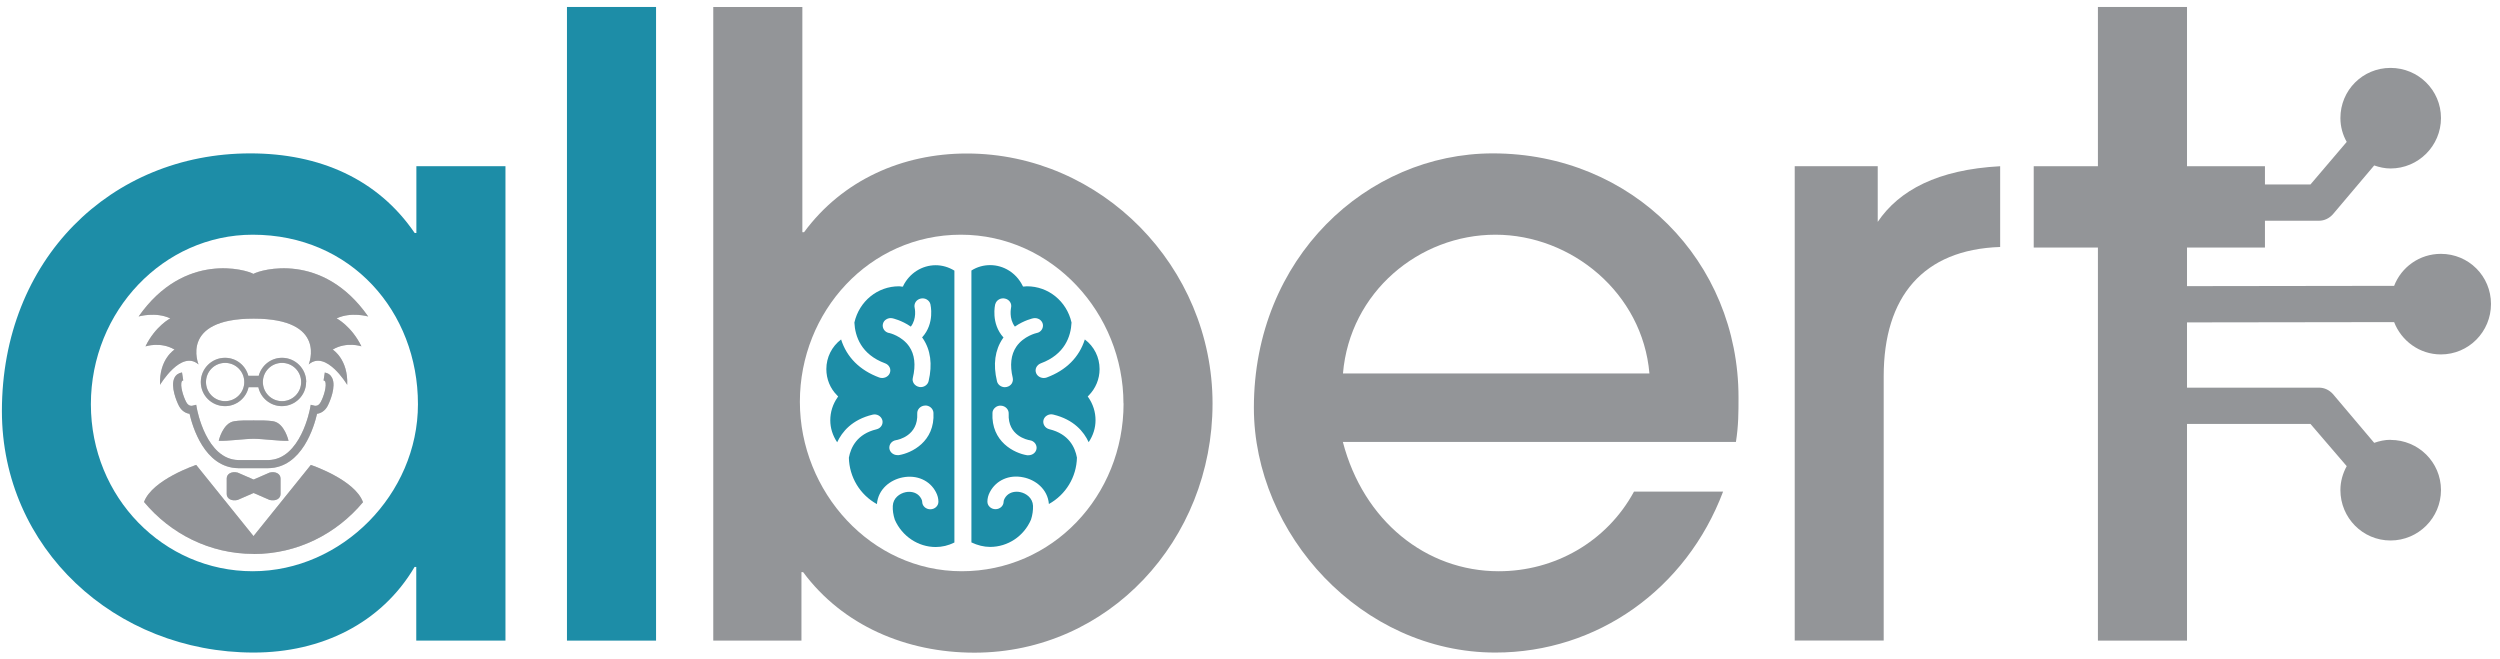 <svg viewBox="180.481 366.721 221.969 58.484" xmlns="http://www.w3.org/2000/svg" data-name="albert logo" id="albert_logo" style="max-height: 500px" width="221.969" height="58.484">
  <defs>
    <style>
      .cls-1 {
        opacity: .5;
      }

      .cls-1, .cls-2 {
        fill: #939598;
      }

      .cls-3 {
        fill: #1d8da7;
      }
    </style>
  </defs>
  <g>
    <path d="M260.69,392.09l-.04.08h-.1s-.08-.02-.12-.02c-.04,0-.09-.01-.13-.01-1.9,0-3.53,1.32-3.96,3.22.06,1.22.59,2.83,2.73,3.62.18.07.32.19.4.36.08.16.08.35.01.52-.14.34-.57.51-.93.38-1.73-.64-2.89-1.8-3.39-3.38-.82.62-1.31,1.59-1.31,2.63,0,.89.34,1.73.97,2.35l.08.08-.06.09c-.42.6-.64,1.3-.64,2.03,0,.69.21,1.35.61,1.95.43-.92,1.31-2.01,3.14-2.45.18-.05.38-.02.54.07.16.09.28.24.33.41.1.36-.13.73-.52.82-1.72.41-2.28,1.6-2.45,2.52.04,1.72.98,3.29,2.49,4.12.11-1.35,1.21-2.16,2.28-2.37,1.25-.25,2.42.26,2.96,1.31.15.28.22.57.22.85,0,.37-.32.67-.72.67s-.72-.3-.72-.67c0-.08-.03-.16-.08-.26-.24-.46-.67-.62-1.08-.62-.1,0-.21.01-.3.03-.55.11-1.12.53-1.15,1.22-.02.4.04.8.18,1.23.64,1.46,2.07,2.42,3.63,2.42.56,0,1.12-.13,1.66-.4v-24.14c-.51-.31-1.08-.48-1.66-.48-1.21,0-2.32.7-2.88,1.82ZM259.42,396.29c-.19-.04-.35-.14-.45-.29-.1-.15-.14-.33-.1-.51.04-.18.15-.33.31-.42.16-.1.35-.13.54-.09,0,0,.81.17,1.63.74.55-.71.35-1.64.34-1.68-.04-.17-.01-.35.09-.51.1-.15.26-.26.45-.3.38-.09.77.14.86.5,0,.02.42,1.69-.74,2.95.02.03.05.06.07.09.69,1.02.86,2.3.51,3.79-.07.31-.37.53-.7.53-.05,0-.11,0-.16-.02-.18-.04-.34-.14-.45-.3-.1-.15-.14-.33-.09-.51.27-1.13.16-2.07-.32-2.77-.65-.95-1.78-1.21-1.8-1.21ZM260.28,407.13s-.08,0-.12,0c-.35,0-.65-.24-.71-.56-.06-.37.2-.71.59-.77.2-.03,1.98-.4,1.88-2.36-.02-.37.29-.69.68-.71.18-.02.36.04.51.16.15.12.24.3.25.48.14,2.57-1.95,3.58-3.07,3.76Z" class="cls-3"/>
    <path d="M277.06,401.92l.08-.08c.62-.63.97-1.46.97-2.35,0-1.04-.48-2.01-1.31-2.63-.5,1.58-1.66,2.74-3.39,3.38-.36.13-.79-.04-.93-.38-.07-.17-.07-.35.01-.52.08-.16.22-.29.4-.36,2.14-.79,2.67-2.4,2.73-3.62-.43-1.9-2.06-3.22-3.96-3.22-.05,0-.09,0-.13.01-.04,0-.08.01-.12.01h-.1s-.04-.08-.04-.08c-.56-1.12-1.67-1.82-2.88-1.82-.58,0-1.16.16-1.66.48v24.14c.55.26,1.11.4,1.66.4,1.57,0,3-.95,3.63-2.42.14-.43.19-.83.18-1.23-.03-.69-.6-1.11-1.15-1.22-.1-.02-.2-.03-.3-.03-.4,0-.84.16-1.08.62-.05.1-.08.19-.08.26,0,.37-.32.67-.72.67s-.72-.3-.72-.67c0-.28.07-.57.22-.85.55-1.05,1.71-1.57,2.96-1.31,1.07.21,2.17,1.03,2.28,2.37,1.5-.83,2.45-2.39,2.49-4.12-.17-.92-.72-2.1-2.45-2.52-.38-.09-.61-.46-.52-.82.05-.17.16-.32.33-.41.16-.09.36-.12.54-.07,1.83.44,2.72,1.53,3.14,2.45.4-.59.61-1.26.61-1.95,0-.73-.22-1.43-.64-2.03l-.06-.09ZM268.85,393.73c.09-.36.48-.59.86-.5.19.04.35.15.45.3.1.15.13.33.09.51,0,.04-.21.96.34,1.68.82-.57,1.62-.74,1.63-.74.19-.04.38,0,.54.09.16.1.27.25.31.42.04.18,0,.36-.1.51-.1.15-.26.26-.45.29-.01,0-1.15.26-1.8,1.21-.48.71-.59,1.64-.32,2.77.04.18,0,.36-.09.51-.1.15-.26.26-.45.3-.05.01-.1.02-.16.02-.33,0-.63-.22-.7-.53-.36-1.5-.18-2.77.51-3.79.02-.03.04-.06.07-.09-1.15-1.26-.74-2.94-.74-2.95ZM271.79,407.14s-.08,0-.12,0c-1.12-.18-3.2-1.19-3.07-3.76,0-.18.1-.36.25-.48.14-.12.33-.18.51-.16.39.02.7.34.68.71-.1,1.97,1.67,2.33,1.88,2.36.39.06.65.41.59.77-.06.33-.36.56-.71.56Z" class="cls-3"/>
  </g>
  <g>
    <path d="M217.44,423.6v-6.54h-.15c-2.96,5.02-8.29,7.6-14.29,7.6-12.32,0-22.35-9.28-22.35-21.44,0-13.46,9.66-22.88,22.05-22.88,6.16,0,11.33,2.28,14.6,7.07h.15v-5.93h7.91v42.12h-7.91ZM217.59,402.61c0-8.21-5.93-15.05-14.67-15.05-7.91,0-14.37,6.77-14.37,15.05s6.46,14.83,14.37,14.83,14.67-6.84,14.67-14.83Z" class="cls-3"/>
    <path d="M230.82,423.6v-56.26h7.91v56.26h-7.91Z" class="cls-3"/>
    <path d="M243.81,423.6v-56.26h7.91v20h.15c3.42-4.64,8.74-6.99,14.45-6.99,11.94,0,21.82,10.04,21.82,22.2s-9.28,22.12-21.14,22.12c-6.08,0-11.71-2.43-15.21-7.15h-.15v6.08h-7.83ZM280.23,402.54c0-7.98-6.31-14.98-14.44-14.98s-14.29,6.84-14.29,14.83,6.31,15.05,14.37,15.05,14.37-6.69,14.37-14.9Z" class="cls-2"/>
    <path d="M299.71,405.96c1.82,6.99,7.37,11.48,13.84,11.48,4.94,0,9.58-2.59,12.01-7.07h7.91c-3.27,8.67-11.18,14.29-20.22,14.29-11.86,0-21.44-10.49-21.44-21.74,0-13.3,10.04-22.58,21.21-22.58,12.39,0,21.82,9.58,21.82,21.67,0,1.29,0,2.51-.23,3.95h-34.9ZM326.93,399.88c-.61-7.15-6.92-12.32-13.68-12.32s-12.92,5.09-13.53,12.32h27.22Z" class="cls-2"/>
    <path d="M339.83,423.6v-42.12h7.37v4.94c1.9-2.81,5.32-4.64,10.87-4.94v7.17c-6.84.23-10.34,4.41-10.34,11.48v23.46h-7.91Z" class="cls-2"/>
    <path d="M366.75,423.6v-34.9h-5.7v-7.22h5.7v-14.14h7.91v14.14h6.92v7.22h-6.92v34.9h-7.91Z" class="cls-2"/>
  </g>
  <g>
    <path d="M387.61,385.75l3.67-4.34c.46.16.94.27,1.45.27,2.47,0,4.48-2.01,4.48-4.48s-2.01-4.45-4.48-4.45-4.45,1.98-4.45,4.45c0,.78.21,1.5.56,2.12l-3.22,3.78h-6.81v3.22h7.56c.48,0,.91-.21,1.23-.56Z" class="cls-2"/>
    <path d="M397.2,389.26c-1.9,0-3.51,1.18-4.15,2.84l-20.79.03v3.22l20.79-.03c.64,1.66,2.25,2.87,4.15,2.87,2.47,0,4.45-2.01,4.45-4.48s-1.98-4.45-4.45-4.45Z" class="cls-2"/>
    <path d="M392.73,405.77c-.51,0-.99.11-1.45.27l-3.67-4.34c-.32-.35-.75-.56-1.23-.56h-14.12v3.22h13.36l3.22,3.75c-.35.64-.56,1.37-.56,2.12,0,2.47,1.98,4.48,4.45,4.48s4.48-2.01,4.48-4.48-2.01-4.45-4.48-4.45Z" class="cls-2"/>
  </g>
  <g>
    <path d="M203,415.91c3.89,0,7.36-1.79,9.71-4.6-.71-2-4.63-3.31-4.63-3.31l-5.09,6.32-5.09-6.32s-3.9,1.3-4.63,3.29c2.35,2.82,5.83,4.61,9.72,4.61Z" class="cls-2"/>
    <path d="M203,415.91c3.89,0,7.36-1.79,9.71-4.6-.71-2-4.63-3.31-4.63-3.31l-5.09,6.32-5.09-6.32s-3.9,1.3-4.63,3.29c2.35,2.82,5.83,4.61,9.72,4.61Z" class="cls-1"/>
    <path d="M209.32,399.79l-.11.71c.08.01.11.04.14.09.17.36-.12,1.35-.4,1.84-.19.36-.46.33-.51.32l-.37-.09-.07.37s-.82,4.5-3.7,4.54c-.27,0-2.37,0-2.64,0-2.87-.04-3.68-4.49-3.69-4.54l-.07-.37-.37.09s-.3.07-.51-.32c-.27-.5-.57-1.49-.4-1.84.02-.05.05-.08.13-.09l-.11-.71c-.3.05-.54.21-.67.48-.37.75.19,2.1.41,2.51.25.46.63.64.93.68.25,1.09,1.31,4.79,4.33,4.83.23,0,2.44,0,2.66,0,3.01-.04,4.08-3.73,4.33-4.83.3-.04.68-.22.93-.68.22-.41.78-1.75.41-2.5-.13-.27-.36-.44-.67-.48Z" class="cls-2"/>
    <path d="M209.32,399.79l-.11.71c.08.01.11.04.14.09.17.36-.12,1.35-.4,1.84-.19.36-.46.33-.51.32l-.37-.09-.07.37s-.82,4.5-3.7,4.54c-.27,0-2.37,0-2.64,0-2.87-.04-3.68-4.49-3.69-4.54l-.07-.37-.37.09s-.3.07-.51-.32c-.27-.5-.57-1.49-.4-1.84.02-.05.05-.08.13-.09l-.11-.71c-.3.05-.54.21-.67.48-.37.75.19,2.1.41,2.51.25.46.63.64.93.68.25,1.09,1.31,4.79,4.33,4.83.23,0,2.44,0,2.66,0,3.01-.04,4.08-3.73,4.33-4.83.3-.04.68-.22.93-.68.22-.41.78-1.75.41-2.5-.13-.27-.36-.44-.67-.48Z" class="cls-1"/>
    <path d="M204.72,404.12c-.44-.07-1.1-.08-1.72-.07h0c-.62-.01-1.28,0-1.72.07-1.03.16-1.38,1.74-1.38,1.74.82.03,2.31-.18,3.1-.18s2.28.21,3.1.18c0,0-.35-1.58-1.38-1.74Z" class="cls-2"/>
    <path d="M204.72,404.12c-.44-.07-1.1-.08-1.72-.07h0c-.62-.01-1.28,0-1.72.07-1.03.16-1.38,1.74-1.38,1.74.82.03,2.31-.18,3.1-.18s2.28.21,3.1.18c0,0-.35-1.58-1.38-1.74Z" class="cls-1"/>
    <path d="M193.42,397.47s1.33-.44,2.56.29c0,0-1.38.84-1.29,3.13,0,0,1.88-3.15,3.42-1.81,0,0-1.71-4.07,4.89-4.07s4.89,4.07,4.89,4.07c1.54-1.34,3.42,1.81,3.42,1.81.09-2.28-1.29-3.13-1.29-3.13,1.23-.74,2.55-.29,2.55-.29-.88-1.8-2.2-2.48-2.2-2.48,1.28-.61,2.8-.17,2.8-.17-4.06-5.81-9.59-4.14-10.19-3.78-.6-.36-6.12-2.03-10.19,3.78,0,0,1.53-.44,2.81.17,0,0-1.32.68-2.2,2.48Z" class="cls-2"/>
    <path d="M193.42,397.47s1.33-.44,2.56.29c0,0-1.38.84-1.29,3.13,0,0,1.88-3.15,3.42-1.81,0,0-1.71-4.07,4.89-4.07s4.89,4.07,4.89,4.07c1.54-1.34,3.42,1.81,3.42,1.81.09-2.28-1.29-3.13-1.29-3.13,1.23-.74,2.55-.29,2.55-.29-.88-1.8-2.2-2.48-2.2-2.48,1.28-.61,2.8-.17,2.8-.17-4.06-5.81-9.59-4.14-10.19-3.78-.6-.36-6.12-2.03-10.19,3.78,0,0,1.53-.44,2.81.17,0,0-1.32.68-2.2,2.48Z" class="cls-1"/>
    <path d="M207.67,400.64c0-1.18-.96-2.15-2.15-2.15-.99,0-1.82.68-2.07,1.6h-.92c-.24-.92-1.07-1.6-2.07-1.6-1.18,0-2.15.96-2.15,2.15s.96,2.14,2.15,2.14c1.02,0,1.88-.72,2.09-1.68h.87c.21.96,1.07,1.68,2.09,1.68,1.18,0,2.15-.96,2.15-2.14ZM200.47,402.34c-.94,0-1.7-.76-1.7-1.7s.76-1.7,1.7-1.7,1.7.76,1.7,1.7-.76,1.7-1.7,1.7ZM205.52,402.34c-.94,0-1.7-.76-1.7-1.7s.76-1.7,1.7-1.7,1.7.76,1.7,1.7-.76,1.7-1.7,1.7Z" class="cls-2"/>
    <path d="M207.67,400.64c0-1.18-.96-2.15-2.15-2.15-.99,0-1.82.68-2.07,1.6h-.92c-.24-.92-1.07-1.6-2.07-1.6-1.18,0-2.15.96-2.15,2.15s.96,2.14,2.15,2.14c1.02,0,1.88-.72,2.09-1.68h.87c.21.96,1.07,1.68,2.09,1.68,1.18,0,2.15-.96,2.15-2.14ZM200.47,402.34c-.94,0-1.7-.76-1.7-1.7s.76-1.7,1.7-1.7,1.7.76,1.7,1.7-.76,1.7-1.7,1.7ZM205.52,402.34c-.94,0-1.7-.76-1.7-1.7s.76-1.7,1.7-1.7,1.7.76,1.7,1.7-.76,1.7-1.7,1.7Z" class="cls-1"/>
    <path d="M204.42,408.68l-1.4.61s-.02,0-.02,0c0,0-.02,0-.02,0l-1.4-.61c-.54-.13-.97.11-.97.53v1.37c0,.42.44.66.97.53l1.4-.61s.02,0,.02,0c0,0,.02,0,.02,0l1.4.61c.54.13.97-.11.97-.53v-1.37c0-.42-.44-.66-.97-.53Z" class="cls-2"/>
    <path d="M204.42,408.68l-1.4.61s-.02,0-.02,0c0,0-.02,0-.02,0l-1.4-.61c-.54-.13-.97.11-.97.53v1.37c0,.42.44.66.97.53l1.4-.61s.02,0,.02,0c0,0,.02,0,.02,0l1.4.61c.54.13.97-.11.97-.53v-1.37c0-.42-.44-.66-.97-.53Z" class="cls-1"/>
  </g>
</svg>
